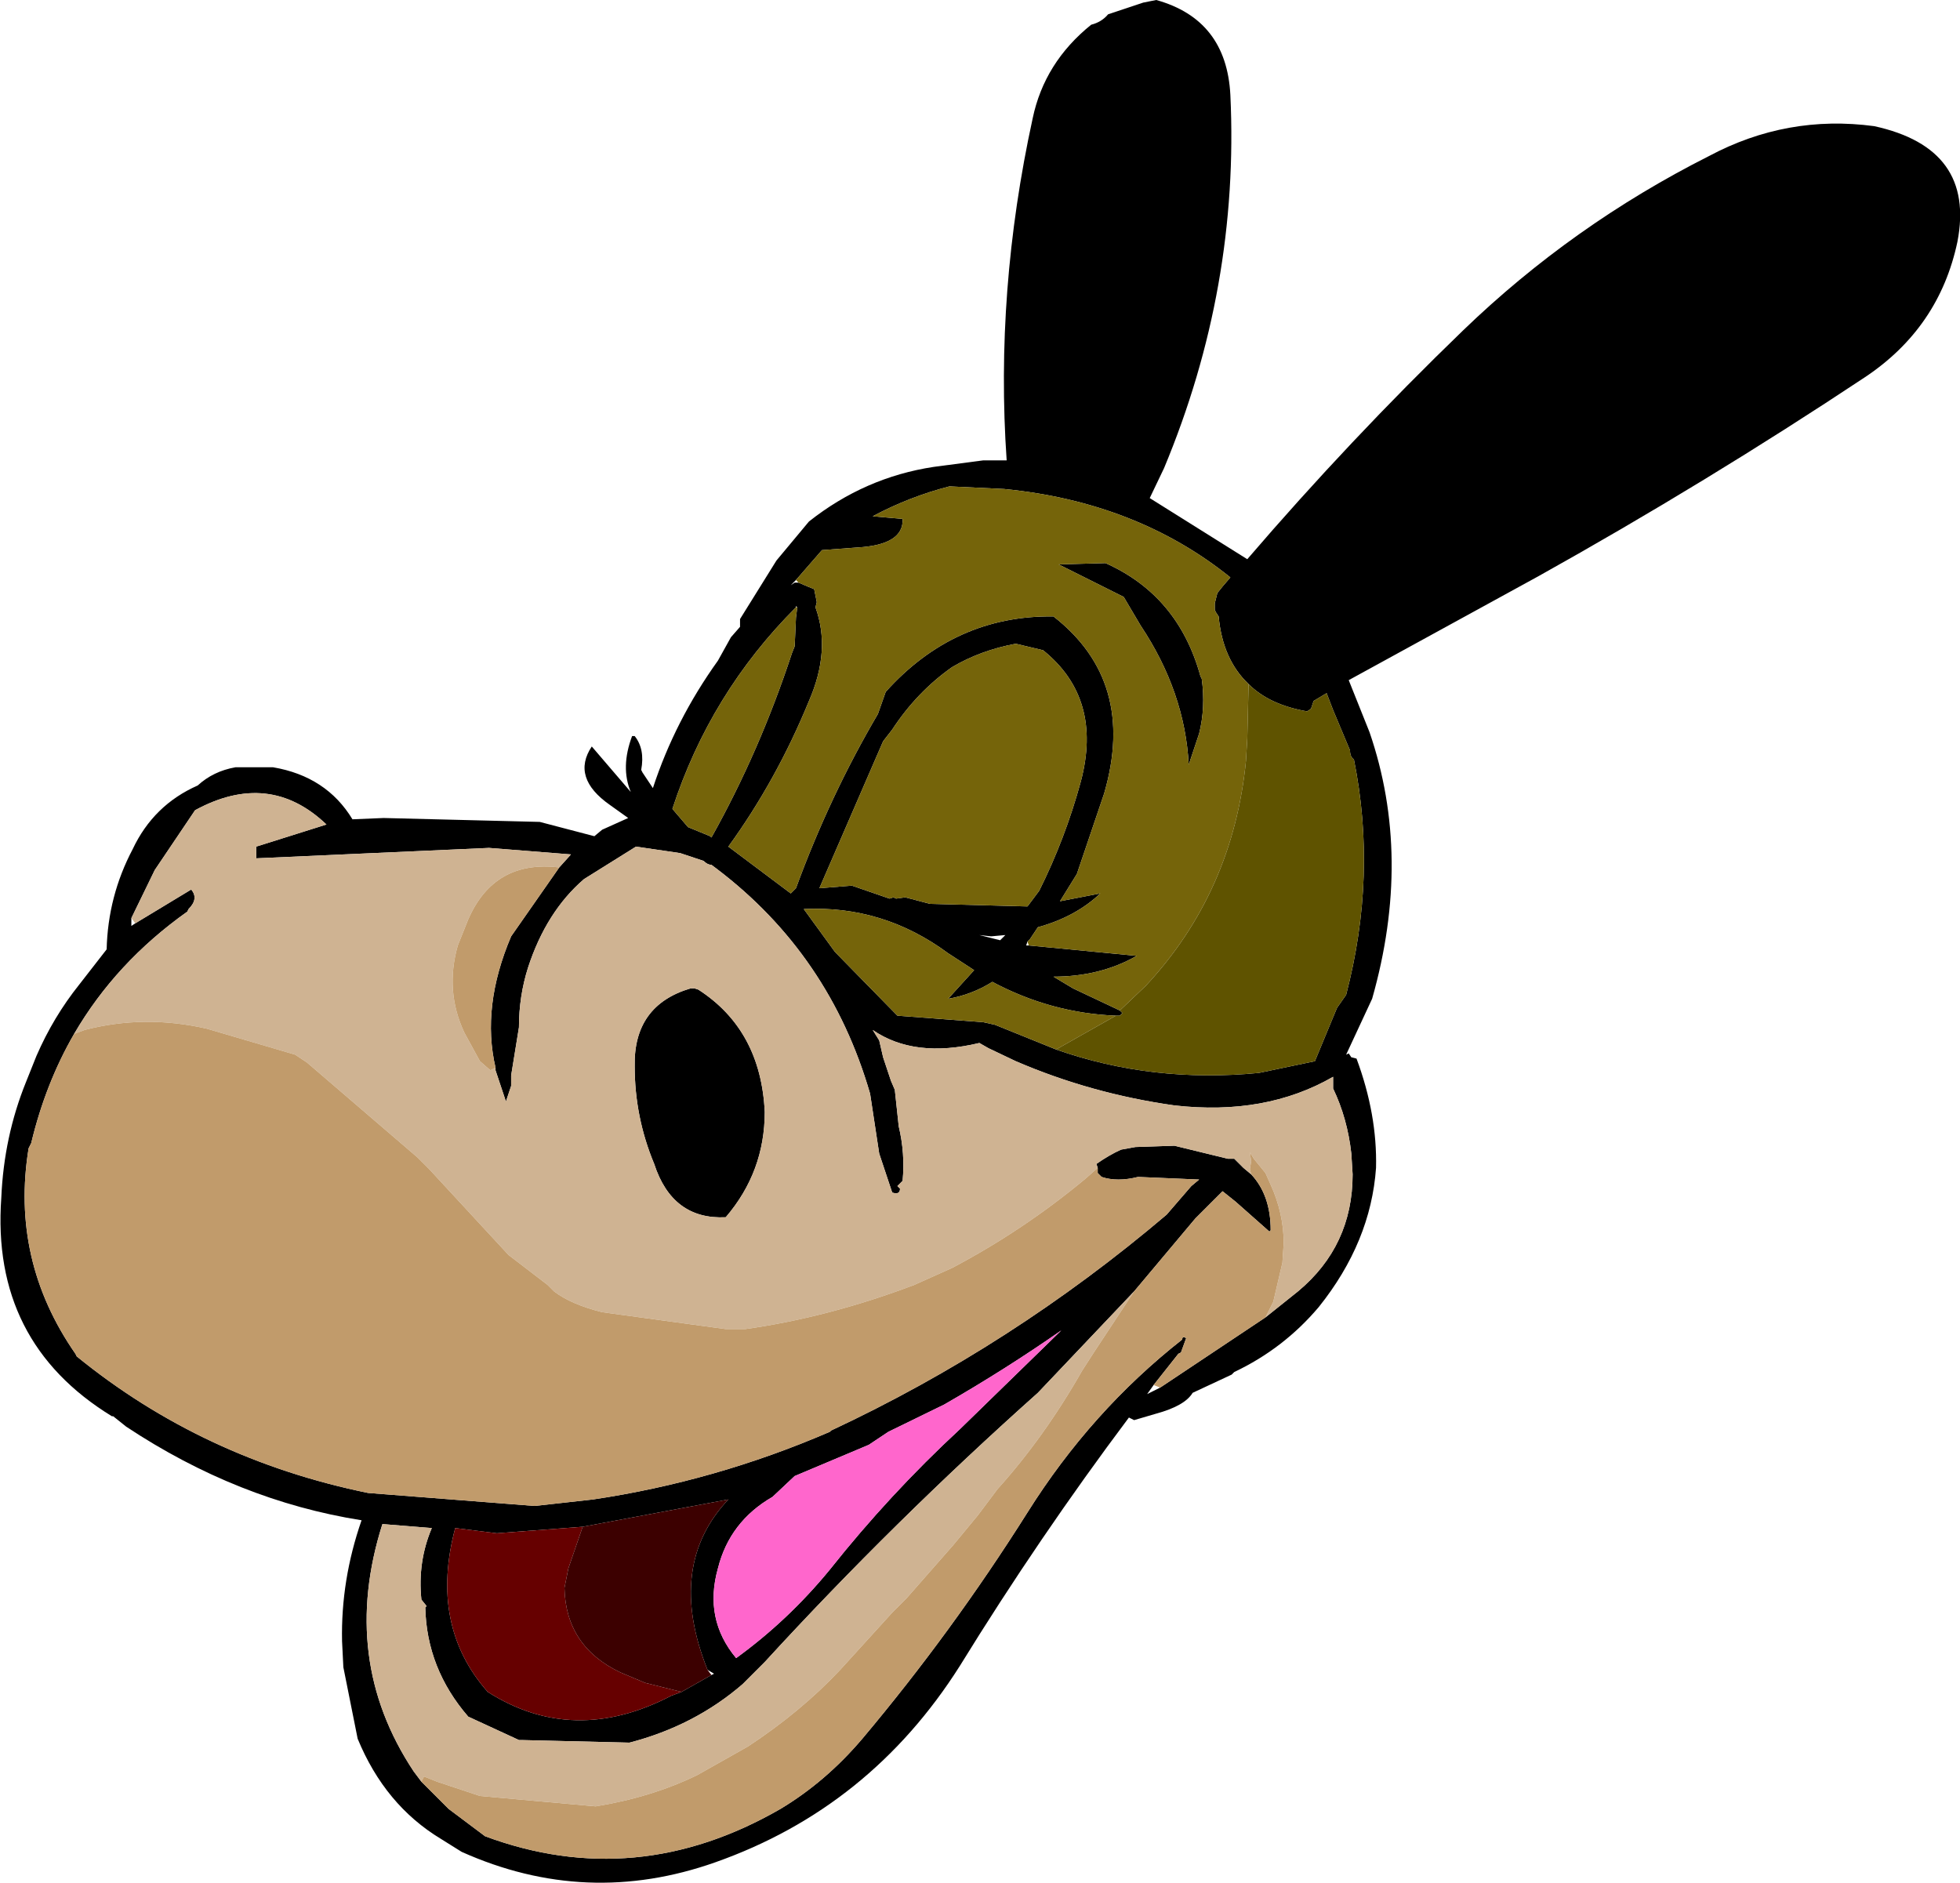 <?xml version="1.0" encoding="UTF-8" standalone="no"?>
<svg xmlns:xlink="http://www.w3.org/1999/xlink" height="72.4px" width="75.35px" xmlns="http://www.w3.org/2000/svg">
  <g transform="matrix(1.0, 0.0, 0.0, 1.0, 35.5, 36.1)">
    <path d="M36.55 -31.25 Q40.45 -30.4 39.75 -26.8 39.05 -23.5 36.2 -21.6 30.1 -17.55 23.65 -13.95 L16.35 -9.95 17.15 -7.95 Q18.8 -3.15 17.25 2.3 L16.25 4.45 16.35 4.4 16.45 4.55 16.65 4.6 Q17.45 6.75 17.4 8.8 17.2 11.65 15.2 14.15 13.85 15.75 11.95 16.65 L11.85 16.75 10.35 17.45 Q10.05 17.95 8.95 18.25 L8.1 18.5 7.9 18.4 Q4.45 23.0 1.4 27.95 -2.05 33.4 -8.0 35.5 -12.95 37.25 -17.75 35.1 L-18.55 34.6 Q-20.7 33.3 -21.75 30.75 L-22.3 28.0 -22.35 27.0 Q-22.4 24.65 -21.6 22.35 -26.35 21.6 -30.65 18.75 L-31.15 18.35 -31.2 18.35 Q-35.85 15.5 -35.45 9.95 -35.35 7.6 -34.5 5.5 L-34.1 4.5 Q-33.45 3.0 -32.45 1.75 L-31.4 0.4 Q-31.35 -1.65 -30.4 -3.45 -29.6 -5.15 -27.9 -5.9 -27.3 -6.45 -26.45 -6.6 L-25.0 -6.6 Q-22.95 -6.25 -21.95 -4.6 L-20.75 -4.65 -14.75 -4.5 -12.65 -3.95 -12.35 -4.2 -11.35 -4.65 -12.05 -5.15 Q-13.55 -6.2 -12.75 -7.4 L-11.25 -5.65 Q-11.65 -6.6 -11.2 -7.8 L-11.1 -7.8 Q-10.7 -7.3 -10.85 -6.5 L-10.8 -6.4 -10.4 -5.8 Q-9.55 -8.4 -7.9 -10.7 L-7.4 -11.6 -7.05 -12.0 -7.05 -12.3 -5.65 -14.55 -4.4 -16.05 Q-2.25 -17.75 0.4 -18.15 L2.3 -18.4 3.2 -18.4 Q2.75 -24.9 4.2 -31.55 4.65 -33.7 6.45 -35.15 6.85 -35.25 7.1 -35.55 L8.45 -36.0 8.95 -36.1 Q11.65 -35.35 11.8 -32.45 12.15 -25.05 9.25 -18.1 L8.7 -16.95 12.45 -14.6 Q16.4 -19.2 20.75 -23.4 24.95 -27.45 30.2 -30.1 33.2 -31.7 36.55 -31.25 M12.5 -9.8 Q11.5 -10.75 11.35 -12.4 L11.25 -12.55 11.2 -12.65 11.2 -12.9 11.3 -13.3 11.5 -13.55 11.8 -13.9 Q8.2 -16.8 3.1 -17.3 L1.0 -17.4 Q-0.55 -17.0 -1.95 -16.25 L-0.8 -16.15 Q-0.75 -15.15 -2.55 -15.05 L-3.9 -14.95 -4.9 -13.8 -5.1 -13.6 -4.95 -13.7 -4.8 -13.7 -4.45 -13.55 -4.2 -13.45 -4.1 -12.95 -4.15 -12.75 Q-3.55 -11.1 -4.4 -9.15 -5.65 -6.1 -7.5 -3.55 L-5.1 -1.75 -4.95 -1.9 -4.9 -1.95 Q-3.6 -5.5 -1.75 -8.65 L-1.45 -9.5 Q1.2 -12.45 5.0 -12.4 8.2 -9.9 6.95 -5.6 L5.9 -2.5 5.25 -1.45 6.8 -1.75 Q5.85 -0.85 4.4 -0.45 L4.1 0.0 4.0 0.1 3.95 0.25 4.05 0.25 8.2 0.65 Q6.8 1.45 5.0 1.45 L5.75 1.9 7.55 2.75 7.65 2.85 7.55 2.95 7.4 2.95 Q4.9 2.85 2.65 1.65 1.85 2.15 0.95 2.3 L1.95 1.2 0.95 0.55 Q-1.55 -1.3 -4.6 -1.15 L-3.4 0.5 -1.0 2.95 2.3 3.2 2.75 3.3 5.1 4.25 Q8.8 5.55 12.9 5.15 L15.05 4.7 15.9 2.65 16.25 2.15 Q17.45 -2.45 16.55 -6.9 16.4 -7.0 16.4 -7.25 L15.75 -8.8 15.5 -9.45 15.0 -9.15 14.9 -8.85 14.75 -8.75 Q13.3 -9.0 12.5 -9.8 M5.2 -14.4 L7.0 -14.45 Q9.8 -13.2 10.65 -10.1 L10.7 -10.0 Q10.85 -8.9 10.6 -7.9 L10.2 -6.7 Q10.05 -9.5 8.35 -12.05 L7.7 -13.15 5.2 -14.4 M1.1 -10.45 Q-0.25 -9.5 -1.2 -8.05 L-1.55 -7.6 -4.0 -1.95 -2.75 -2.05 -1.3 -1.55 -1.15 -1.6 -1.05 -1.55 -0.7 -1.6 0.25 -1.35 4.0 -1.25 4.45 -1.85 Q5.45 -3.85 6.05 -6.05 6.9 -9.25 4.6 -11.1 L3.55 -11.35 Q2.2 -11.1 1.1 -10.45 M2.15 -0.15 L2.95 0.05 3.15 -0.15 2.6 -0.1 2.15 -0.15 M6.7 8.8 L6.65 8.65 Q7.15 8.3 7.6 8.1 L8.15 8.0 9.65 7.95 11.7 8.45 11.8 8.45 11.95 8.45 12.3 8.8 12.6 9.05 Q13.35 9.85 13.35 11.2 L13.3 11.25 12.0 10.1 11.5 9.7 10.45 10.75 8.1 13.55 4.4 17.45 Q-1.15 22.4 -6.1 27.8 L-6.95 28.65 Q-8.8 30.25 -11.3 30.9 L-15.45 30.8 -15.55 30.8 -17.5 29.9 Q-19.1 28.05 -19.15 25.7 L-19.1 25.65 -19.3 25.4 Q-19.45 23.95 -18.9 22.65 L-20.75 22.5 -20.8 22.5 Q-22.45 27.7 -19.6 32.0 L-19.3 32.4 -18.25 33.45 -16.85 34.5 Q-11.05 36.65 -5.5 33.45 -3.75 32.4 -2.35 30.75 1.1 26.65 4.0 22.05 6.45 18.15 9.95 15.4 9.95 15.25 10.1 15.35 L9.9 15.9 9.8 15.95 8.85 17.15 8.6 17.5 9.1 17.25 13.15 14.55 14.4 13.55 Q16.5 11.8 16.5 9.05 L16.45 8.25 Q16.3 6.9 15.75 5.75 L15.75 5.3 Q13.15 6.8 9.65 6.4 6.45 5.95 3.55 4.7 L2.5 4.2 2.15 4.0 Q-0.35 4.6 -1.95 3.5 L-1.7 3.9 -1.55 4.55 -1.25 5.45 -1.1 5.8 -0.95 7.2 Q-0.7 8.25 -0.8 9.3 L-1.0 9.5 -0.9 9.6 Q-0.9 9.85 -1.2 9.75 L-1.7 8.25 -2.05 5.95 Q-3.6 0.6 -7.95 -2.7 L-8.15 -2.85 Q-8.3 -2.85 -8.45 -3.0 L-9.35 -3.3 -11.05 -3.55 -13.05 -2.3 Q-14.5 -1.05 -15.2 1.1 -15.55 2.2 -15.55 3.4 L-15.85 5.25 -15.85 5.65 -16.05 6.25 -16.45 5.05 -16.45 4.95 Q-17.0 2.6 -15.85 -0.1 L-14.0 -2.75 -13.55 -3.25 -16.7 -3.5 -25.65 -3.1 -25.65 -3.2 -25.65 -3.45 -25.65 -3.55 -22.95 -4.4 Q-25.15 -6.5 -28.0 -4.95 L-29.55 -2.65 -30.45 -0.8 -30.45 -0.5 -30.3 -0.6 -28.15 -1.9 Q-27.85 -1.55 -28.25 -1.15 L-28.3 -1.05 Q-31.05 0.9 -32.65 3.65 -33.75 5.55 -34.3 7.85 L-34.4 8.05 Q-35.1 12.35 -32.6 15.95 L-32.55 16.05 Q-27.7 20.0 -21.35 21.3 L-14.95 21.8 -12.7 21.55 Q-8.0 20.85 -3.6 18.95 L-3.55 18.9 Q3.4 15.65 9.35 10.6 L10.3 9.5 10.6 9.25 8.25 9.15 Q7.45 9.35 6.85 9.15 L6.7 9.0 6.7 8.8 M-4.85 -12.75 L-4.9 -12.8 -4.9 -12.75 Q-8.2 -9.45 -9.65 -5.0 L-9.05 -4.3 -8.2 -3.95 -8.15 -3.9 Q-6.3 -7.2 -5.05 -11.0 L-4.95 -11.25 -4.9 -12.35 -4.85 -12.75 M-8.65 1.95 Q-6.25 3.5 -6.1 6.65 -6.1 8.95 -7.6 10.7 -9.65 10.8 -10.35 8.65 -11.1 6.85 -11.1 4.9 -11.15 2.55 -8.95 1.9 L-8.8 1.9 -8.65 1.95 M-13.1 22.6 L-16.4 22.85 -18.0 22.65 Q-19.0 26.4 -16.75 28.95 -13.45 31.05 -9.7 29.1 L-9.3 28.95 -8.15 28.3 -8.05 28.25 -8.3 28.1 Q-9.9 24.1 -7.5 21.55 L-13.1 22.6 M-1.35 18.95 L-2.1 19.45 -4.95 20.65 -5.8 21.45 Q-7.45 22.4 -7.9 24.2 -8.45 26.15 -7.2 27.65 -5.2 26.2 -3.6 24.25 -1.3 21.35 1.4 18.85 L5.3 15.05 Q3.15 16.55 0.8 17.9 L-1.35 18.95" fill="#000000" fill-rule="evenodd" stroke="none"/>
    <path d="M-4.9 -13.8 L-3.9 -14.95 -2.55 -15.05 Q-0.75 -15.15 -0.8 -16.15 L-1.95 -16.25 Q-0.55 -17.0 1.0 -17.4 L3.1 -17.3 Q8.2 -16.8 11.8 -13.9 L11.5 -13.55 11.3 -13.3 11.2 -12.9 11.2 -12.65 11.25 -12.55 11.35 -12.4 Q11.5 -10.75 12.5 -9.8 L12.45 -7.7 12.4 -6.85 Q11.9 -1.8 8.55 1.8 L7.55 2.75 5.75 1.9 5.0 1.45 Q6.8 1.45 8.2 0.65 L4.05 0.25 4.0 0.1 4.1 0.0 4.4 -0.45 Q5.85 -0.85 6.8 -1.75 L5.25 -1.45 5.9 -2.5 6.95 -5.6 Q8.2 -9.9 5.0 -12.4 1.2 -12.45 -1.45 -9.5 L-1.75 -8.65 Q-3.6 -5.5 -4.9 -1.95 L-4.95 -1.9 -5.1 -1.75 -7.5 -3.55 Q-5.65 -6.1 -4.4 -9.15 -3.55 -11.1 -4.15 -12.75 L-4.1 -12.95 -4.2 -13.45 -4.45 -13.55 -4.8 -13.7 -4.9 -13.8 M5.1 4.25 L2.75 3.3 2.3 3.2 -1.0 2.95 -3.4 0.5 -4.6 -1.15 Q-1.55 -1.3 0.95 0.55 L1.95 1.2 0.95 2.3 Q1.85 2.15 2.65 1.65 4.9 2.85 7.4 2.95 L5.1 4.25 M1.1 -10.45 Q2.2 -11.1 3.55 -11.35 L4.6 -11.1 Q6.9 -9.25 6.05 -6.05 5.45 -3.85 4.45 -1.85 L4.0 -1.25 0.25 -1.35 -0.7 -1.6 -1.05 -1.55 -1.15 -1.6 -1.3 -1.55 -2.75 -2.05 -4.0 -1.95 -1.55 -7.6 -1.2 -8.05 Q-0.25 -9.5 1.1 -10.45 M5.2 -14.4 L7.7 -13.15 8.35 -12.05 Q10.05 -9.5 10.2 -6.7 L10.6 -7.9 Q10.85 -8.9 10.7 -10.0 L10.65 -10.1 Q9.8 -13.2 7.0 -14.45 L5.2 -14.4 M-4.9 -12.75 L-4.85 -12.75 -4.9 -12.35 -4.95 -11.25 -5.05 -11.0 Q-6.3 -7.2 -8.15 -3.9 L-8.2 -3.95 -9.05 -4.3 -9.65 -5.0 Q-8.2 -9.45 -4.9 -12.75" fill="#75640a" fill-rule="evenodd" stroke="none"/>
    <path d="M7.55 2.75 L8.55 1.8 Q11.9 -1.8 12.4 -6.85 L12.45 -7.7 12.5 -9.8 Q13.3 -9.0 14.75 -8.75 L14.9 -8.85 15.0 -9.15 15.5 -9.45 15.75 -8.8 16.4 -7.25 Q16.4 -7.0 16.55 -6.9 17.45 -2.45 16.25 2.15 L15.9 2.65 15.05 4.7 12.9 5.15 Q8.8 5.55 5.1 4.25 L7.4 2.95 7.55 2.95 7.65 2.85 7.55 2.75" fill="#5f5300" fill-rule="evenodd" stroke="none"/>
    <path d="M12.6 9.05 L12.3 8.8 11.95 8.45 11.8 8.45 11.7 8.45 9.65 7.95 8.15 8.0 7.6 8.1 Q7.15 8.3 6.65 8.65 L6.7 8.8 6.25 9.2 Q3.85 11.2 1.1 12.65 L-0.35 13.3 Q-3.65 14.55 -6.85 15.0 L-7.6 15.0 -12.35 14.35 Q-13.55 14.05 -14.2 13.55 L-14.45 13.3 -15.95 12.15 -19.0 8.85 -19.45 8.4 -23.7 4.75 -24.15 4.45 -27.55 3.45 Q-29.95 2.9 -32.25 3.5 L-32.65 3.65 Q-31.05 0.9 -28.3 -1.05 L-28.25 -1.15 Q-27.85 -1.55 -28.15 -1.9 L-30.3 -0.6 -30.45 -0.8 -29.55 -2.65 -28.0 -4.95 Q-25.15 -6.5 -22.95 -4.4 L-25.65 -3.55 -25.65 -3.45 -25.65 -3.2 -25.65 -3.1 -16.7 -3.5 -13.55 -3.25 -14.0 -2.75 Q-16.5 -3.05 -17.5 -0.75 L-17.9 0.25 Q-18.4 2.0 -17.65 3.6 L-17.05 4.7 -16.65 5.05 -16.45 4.95 -16.45 5.05 -16.05 6.25 -15.85 5.65 -15.85 5.25 -15.55 3.4 Q-15.55 2.2 -15.2 1.1 -14.5 -1.05 -13.05 -2.3 L-11.05 -3.55 -9.35 -3.3 -8.45 -3.0 Q-8.3 -2.85 -8.15 -2.85 L-7.95 -2.7 Q-3.6 0.6 -2.05 5.95 L-1.7 8.25 -1.2 9.75 Q-0.9 9.85 -0.9 9.6 L-1.0 9.5 -0.8 9.3 Q-0.7 8.25 -0.95 7.2 L-1.1 5.8 -1.25 5.45 -1.55 4.55 -1.7 3.9 -1.95 3.5 Q-0.35 4.6 2.15 4.0 L2.5 4.2 3.55 4.7 Q6.45 5.95 9.65 6.4 13.15 6.8 15.75 5.3 L15.75 5.75 Q16.3 6.9 16.45 8.25 L16.5 9.05 Q16.5 11.8 14.4 13.55 L13.15 14.55 13.45 13.95 13.8 12.45 13.85 11.7 Q13.85 10.55 13.35 9.45 L13.15 9.0 12.7 8.45 12.55 8.2 12.6 8.55 12.55 8.85 12.6 9.05 M-19.3 32.4 L-19.6 32.0 Q-22.45 27.7 -20.8 22.5 L-20.75 22.5 -18.9 22.65 Q-19.45 23.95 -19.3 25.4 L-19.1 25.65 -19.15 25.7 Q-19.1 28.05 -17.5 29.9 L-15.55 30.8 -15.45 30.8 -11.3 30.9 Q-8.8 30.25 -6.95 28.65 L-6.1 27.8 Q-1.15 22.4 4.4 17.45 L8.1 13.55 6.55 15.9 6.1 16.6 Q4.65 19.15 2.85 21.15 L2.1 22.15 1.15 23.3 -0.65 25.35 -1.2 25.9 -3.2 28.1 Q-4.7 29.7 -6.75 31.05 L-8.7 32.15 Q-10.45 33.0 -12.6 33.35 L-17.05 32.95 -18.7 32.4 -19.2 32.2 -19.3 32.4 M-8.65 1.95 L-8.8 1.9 -8.95 1.9 Q-11.15 2.55 -11.1 4.9 -11.1 6.85 -10.35 8.65 -9.65 10.8 -7.6 10.7 -6.1 8.95 -6.1 6.65 -6.25 3.5 -8.65 1.95" fill="#cfb392" fill-rule="evenodd" stroke="none"/>
    <path d="M6.7 8.8 L6.7 9.0 6.85 9.15 Q7.45 9.35 8.25 9.15 L10.6 9.25 10.3 9.5 9.35 10.6 Q3.4 15.65 -3.55 18.9 L-3.6 18.95 Q-8.0 20.85 -12.7 21.55 L-14.95 21.8 -21.35 21.3 Q-27.7 20.0 -32.55 16.05 L-32.6 15.95 Q-35.1 12.35 -34.4 8.05 L-34.3 7.85 Q-33.75 5.55 -32.65 3.65 L-32.25 3.5 Q-29.95 2.9 -27.55 3.45 L-24.15 4.45 -23.7 4.75 -19.45 8.4 -19.0 8.85 -15.95 12.15 -14.45 13.3 -14.2 13.55 Q-13.55 14.05 -12.35 14.35 L-7.6 15.0 -6.85 15.0 Q-3.65 14.55 -0.35 13.3 L1.1 12.65 Q3.85 11.2 6.25 9.2 L6.7 8.8 M-14.0 -2.75 L-15.85 -0.1 Q-17.0 2.6 -16.45 4.95 L-16.65 5.05 -17.05 4.7 -17.65 3.6 Q-18.4 2.0 -17.9 0.25 L-17.5 -0.75 Q-16.5 -3.05 -14.0 -2.75 M13.15 14.55 L9.1 17.25 8.85 17.15 9.8 15.95 9.9 15.9 10.1 15.35 Q9.95 15.25 9.95 15.4 6.45 18.15 4.0 22.05 1.1 26.65 -2.35 30.75 -3.75 32.4 -5.5 33.45 -11.05 36.65 -16.85 34.5 L-18.25 33.45 -19.3 32.4 -19.2 32.2 -18.7 32.4 -17.05 32.95 -12.6 33.35 Q-10.45 33.0 -8.7 32.15 L-6.75 31.05 Q-4.7 29.7 -3.2 28.1 L-1.2 25.9 -0.65 25.35 1.15 23.3 2.1 22.15 2.85 21.15 Q4.65 19.15 6.1 16.6 L6.55 15.9 8.1 13.55 10.45 10.75 11.5 9.7 12.0 10.1 13.3 11.25 13.35 11.2 Q13.35 9.85 12.6 9.05 L12.55 8.85 12.6 8.55 12.55 8.2 12.7 8.45 13.15 9.0 13.35 9.45 Q13.85 10.55 13.85 11.7 L13.8 12.45 13.45 13.95 13.15 14.55" fill="#c19b6b" fill-rule="evenodd" stroke="none"/>
    <path d="M-13.1 22.6 L-13.65 24.2 -13.8 24.95 Q-13.75 27.2 -11.65 28.2 L-10.7 28.6 -9.3 28.95 -9.7 29.1 Q-13.45 31.05 -16.75 28.95 -19.0 26.4 -18.0 22.65 L-16.4 22.85 -13.1 22.6" fill="#660000" fill-rule="evenodd" stroke="none"/>
    <path d="M-9.3 28.95 L-10.7 28.6 -11.65 28.2 Q-13.75 27.2 -13.8 24.95 L-13.65 24.2 -13.1 22.6 -7.5 21.55 Q-9.9 24.1 -8.3 28.1 L-8.15 28.3 -9.3 28.95" fill="#3c0000" fill-rule="evenodd" stroke="none"/>
    <path d="M-1.35 18.95 L0.8 17.9 Q3.15 16.55 5.3 15.05 L1.4 18.85 Q-1.3 21.35 -3.6 24.25 -5.2 26.2 -7.2 27.65 -8.45 26.15 -7.9 24.2 -7.45 22.4 -5.8 21.45 L-4.95 20.65 -2.1 19.45 -1.35 18.95" fill="#ff66cc" fill-rule="evenodd" stroke="none"/>
  </g>
</svg>
